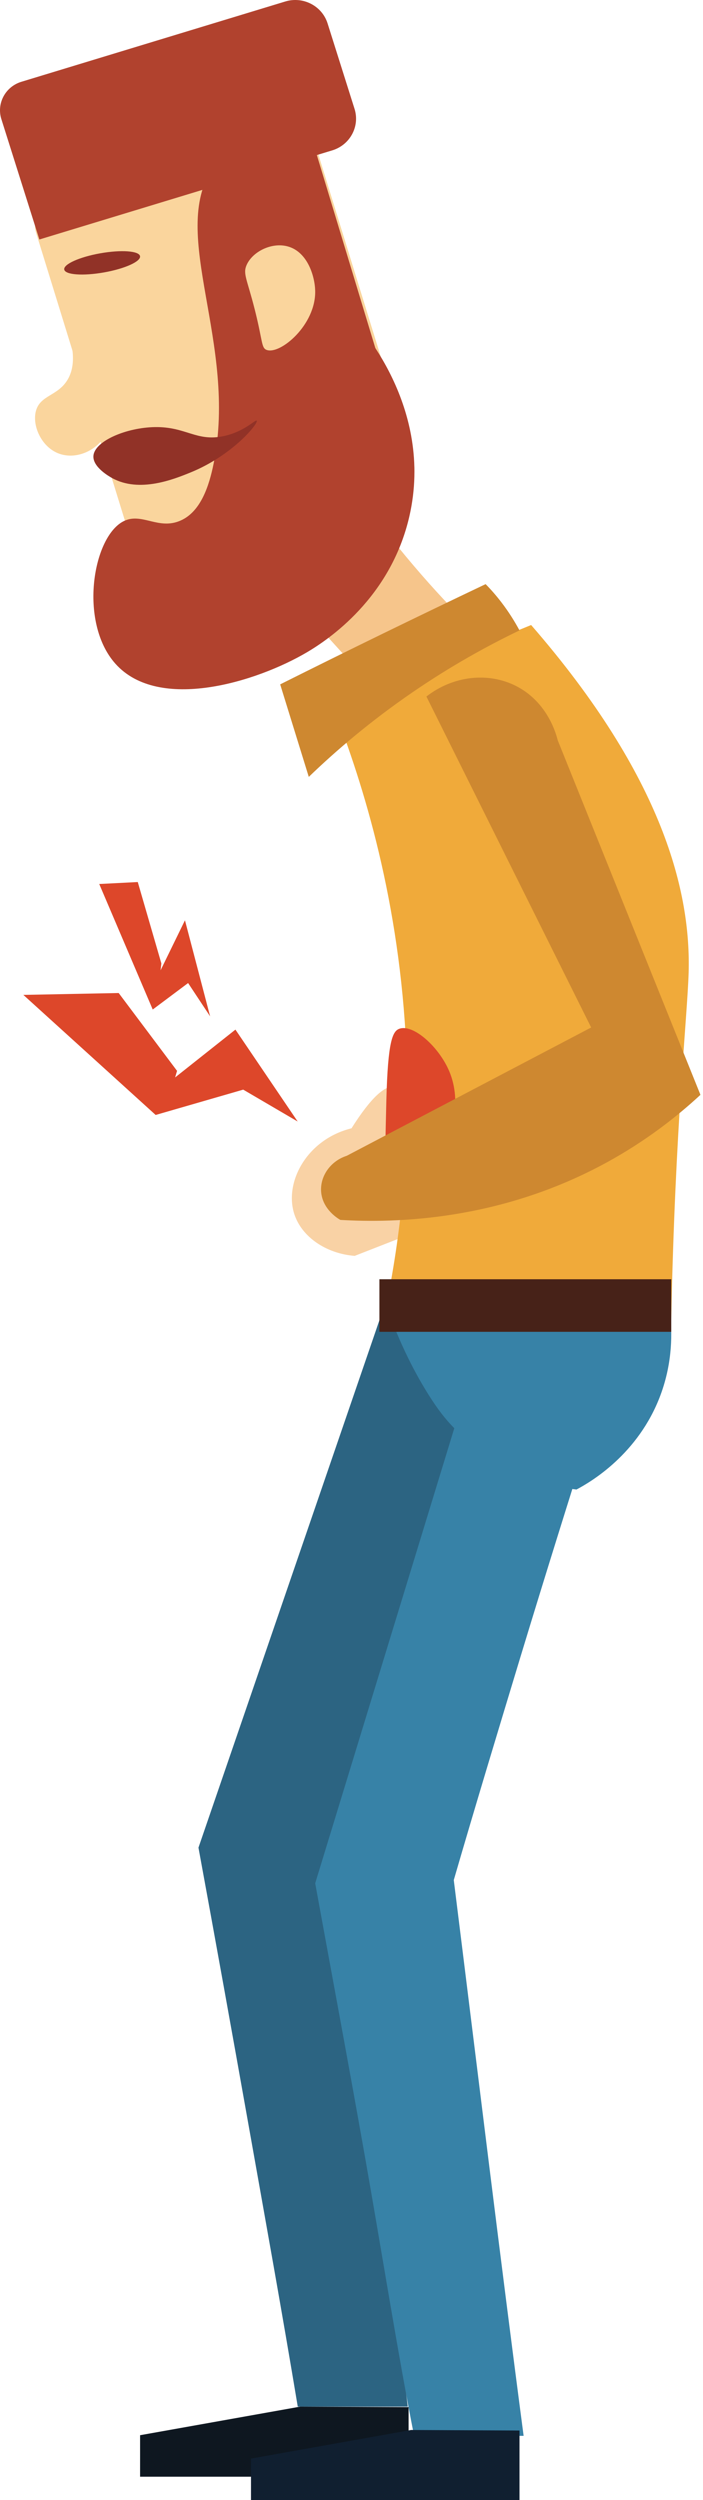 <?xml version="1.0" encoding="UTF-8"?>
<svg width="121px" height="430px" viewBox="0 0 121 430" version="1.1" xmlns="http://www.w3.org/2000/svg" xmlns:xlink="http://www.w3.org/1999/xlink">
    <!-- Generator: Sketch 48.2 (47327) - http://www.bohemiancoding.com/sketch -->
    <title>Group 2</title>
    <desc>Created with Sketch.</desc>
    <defs></defs>
    <g id="Problemas-Comuns----3-/-3" stroke="none" stroke-width="1" fill="none" fill-rule="evenodd" transform="translate(-722, -138)">
        <g id="Content" transform="translate(251, 138)">
            <g id="Group-2" transform="translate(471, 0)">
                <path d="M70.875,212.164 C67.599,213.444 64.324,214.724 61.047,216.005 C56.139,215.617 51.964,212.759 50.674,208.872 C48.854,203.399 52.783,195.968 60.501,194.061 C63.804,188.827 66.353,186.45 68.145,186.929 C71.074,187.711 71.984,196.124 70.875,212.164" id="Fill-50" fill="#F9D2A5"></path>
                <path d="M65.49,119.556 C59.735,113.214 53.981,106.873 48.224,100.53 C52.788,95.486 57.353,90.442 61.916,85.397 C64.605,89.167 67.671,93.149 71.155,97.24 C74.634,101.335 78.088,105.001 81.379,108.261 C76.087,112.026 70.787,115.79 65.49,119.556" id="Fill-51" fill="#F6C58B"></path>
                <path d="M115.511,228.061 C99.152,226.99 82.793,225.917 66.429,224.847 C68.819,213.159 70.726,198.01 69.936,180.396 C68.813,155.325 62.668,135.086 57.266,121.45 C68.648,116.8 80.025,112.151 91.418,107.5 C114.328,133.842 118.919,153.673 118.529,167.282 C118.307,174.765 116.206,193.845 115.539,226.643 C115.525,227.24 115.525,227.731 115.511,228.061" id="Fill-52" fill="#F0AA3A"></path>
                <path d="M41.862,187.411 C44.987,189.239 48.113,191.069 51.238,192.897 C47.666,187.626 44.094,182.356 40.522,177.086 C37.061,179.829 33.6,182.571 30.14,185.314 C30.252,184.938 30.364,184.561 30.475,184.184 C27.125,179.721 23.777,175.258 20.428,170.794 C14.958,170.901 9.488,171.009 4.019,171.116 C11.61,178.001 19.201,184.884 26.791,191.768 C31.815,190.315 36.839,188.864 41.862,187.411" id="Fill-53" fill="#DD472A"></path>
                <path d="M32.377,169.078 C33.641,170.99 34.905,172.902 36.168,174.813 C34.724,169.304 33.28,163.793 31.836,158.284 C30.437,161.151 29.039,164.019 27.639,166.886 C27.684,166.492 27.73,166.099 27.775,165.705 C26.421,161.039 25.067,156.372 23.713,151.706 C21.501,151.818 19.291,151.931 17.079,152.043 C20.148,159.24 23.217,166.437 26.286,173.633 C28.317,172.114 30.346,170.597 32.377,169.078" id="Fill-54" fill="#DD472A"></path>
                <path d="M77.364,184.341 C81.677,194.755 70.841,208.798 67.604,207.929 C66.055,207.513 66.203,201.453 66.498,189.334 C66.753,178.937 67.595,177.341 68.752,176.935 C71.136,176.1 75.588,180.055 77.364,184.341" id="Fill-55" fill="#DD472A"></path>
                <path d="M89.416,108.424 C83.877,111.084 77.613,114.541 71.056,119.034 C63.819,123.987 57.887,129.053 53.148,133.621 C51.507,128.316 49.865,123.013 48.224,117.708 C54.123,114.757 60.093,111.809 66.131,108.866 C71.988,106.013 77.808,103.214 83.584,100.467 C84.463,101.354 85.37,102.384 86.277,103.563 C87.602,105.286 88.621,106.947 89.416,108.424" id="Fill-56" fill="#CE8830"></path>
                <path d="M120.561,188.305 C116.445,192.116 111.141,196.252 104.512,199.888 C86.059,210.004 68.031,210.37 58.585,209.818 C58.436,209.74 55.434,208.096 55.265,204.853 C55.125,202.212 56.925,199.676 59.691,198.786 C73.711,191.431 87.73,184.076 101.749,176.721 C92.288,157.747 82.841,138.771 73.394,119.797 C77.979,116.223 84.056,115.529 88.904,118.029 C94.332,120.834 95.769,126.41 95.99,127.308 C104.18,147.639 112.37,167.972 120.561,188.305" id="Fill-57" fill="#CE8830"></path>
                <path d="M83.169,227.73 C82.238,227.231 81.377,226.95 78.363,226.289 C73.751,225.284 69.688,224.563 66.344,224.042 C55.615,255.289 44.888,286.536 34.159,317.783 C37.086,333.706 39.98,349.765 42.844,365.858 C45.704,381.932 48.506,397.425 51.249,413.925 C57.561,413.925 63.873,413.925 70.184,413.925 C66.16,380.925 62.136,349.961 58.112,317.925 C68.491,292.13 78.863,266.388 89.252,240.593 C90.086,235.193 87.683,230.157 83.169,227.73" id="Fill-58" fill="#2C6482"></path>
                <path d="M101.553,232.105 C100.46,231.111 99.174,230.875 96.006,230.447 C92.741,230.006 88.411,229.492 83.264,229.065 C73.594,260.682 63.921,292.296 54.252,323.913 C57.167,339.881 60.052,355.293 62.903,371.433 C65.751,387.556 68.542,405.158 71.274,418.949 C77.564,418.949 83.845,418.949 90.126,418.949 C86.128,388.609 82.116,355.49 78.104,323.361 C81.839,310.515 85.671,297.882 89.628,284.823 C93.847,270.932 98.094,257.372 102.383,243.823 C102.895,242.179 104.984,235.215 101.553,232.105" id="Fill-59" fill="#3782A7"></path>
                <path d="M70.327,425.981 L24.112,425.981 C24.112,423.601 24.112,421.222 24.112,418.842 C33.301,417.203 42.49,415.564 51.679,413.925 C57.895,413.956 64.111,413.986 70.327,414.017 C70.327,418.005 70.327,421.993 70.327,425.981" id="Fill-60" fill="#0E1720"></path>
                <path d="M89.416,430 L43.201,430 C43.201,427.621 43.201,425.24 43.201,422.861 C52.389,421.222 61.577,419.583 70.766,417.944 C76.982,417.974 83.192,418.005 89.416,418.036 C89.416,422.025 89.416,426.012 89.416,430" id="Fill-90" fill="#101F30"></path>
                <path d="M99.222,256.192 C92.524,255.379 88.281,253.128 85.618,251.159 C81.541,248.152 78.809,246.265 78.254,245.708 C76.659,244.099 75.342,242.402 73.761,239.884 C71.739,236.669 68.86,231.459 66.308,224.042 C82.65,224.695 99.001,225.347 115.337,225.999 C115.67,228.935 115.85,234.143 113.673,239.978 C109.873,250.139 101.635,254.912 99.222,256.192" id="Fill-91" fill="#3782A7"></path>
                <polygon id="Fill-92" fill="#472218" points="65.304 229.065 115.537 229.065 115.537 220.023 65.304 220.023"></polygon>
                <path d="M28.324,97.263 C26.095,97.957 23.706,96.693 23.015,94.456 L6.218,40.065 C5.527,37.829 6.785,35.431 9.014,34.738 L49.035,22.292 C51.264,21.6 53.653,22.863 54.344,25.099 L71.143,79.492 C71.832,81.728 70.575,84.126 68.344,84.819 L28.324,97.263 Z" id="Fill-276" fill="#FAD59D"></path>
                <path d="M19.089,72.835 C17.807,77.224 13.304,79.32 9.963,77.948 C7.044,76.75 5.47,73.091 6.21,70.586 C6.984,67.97 9.908,68.096 11.58,65.392 C12.741,63.516 13.187,60.471 11.08,55.257 C12.064,55.494 13.048,55.73 14.032,55.966 C15.719,61.589 17.404,67.212 19.089,72.835" id="Fill-277" fill="#FAD59D"></path>
                <path d="M70.453,88.841 C67.222,102.849 56.52,110.008 52.886,112.157 C44.189,117.299 27.327,122.506 19.868,114.162 C13.433,106.965 16.005,91.932 21.496,89.541 C24.527,88.22 27.342,91.182 31.083,89.533 C34.548,88.008 35.988,83.605 36.771,79.729 C40.964,58.994 29.01,40.361 36.584,28.932 C38.372,26.233 42.039,22.742 50.553,21.098 C53.898,32.293 57.242,43.487 60.588,54.682 C61.627,55.763 74.806,69.953 70.453,88.841" id="Fill-278" fill="#B1422E"></path>
                <path d="M44.187,72.359 C44.535,72.773 40.081,78.293 32.816,81.252 C29.985,82.405 23.999,84.842 19.27,82.21 C18.872,81.988 15.919,80.344 16.081,78.394 C16.292,75.842 21.778,73.533 26.674,73.457 C32.028,73.375 33.796,76.007 38.501,75.008 C42.094,74.245 43.964,72.095 44.187,72.359" id="Fill-279" fill="#913227"></path>
                <path d="M24.104,44.056 C24.278,44.963 21.498,46.217 17.894,46.855 C14.292,47.493 11.232,47.272 11.059,46.364 C10.886,45.457 13.666,44.203 17.269,43.565 C20.872,42.929 23.931,43.148 24.104,44.056" id="Fill-280" fill="#913227"></path>
                <path d="M57.185,25.864 L6.775,41.192 L0.236,20.493 C-0.62,17.782 0.926,14.904 3.688,14.064 L49.098,0.257 C52.169,-0.676 55.429,1.009 56.382,4.022 L61.022,18.718 C61.975,21.731 60.256,24.931 57.185,25.864" id="Fill-281" fill="#B1422E"></path>
                <polyline id="Fill-282" fill="#B1422E" points="65.304 62.178 61.777 63.294 50.234 25.228 53.76 24.112 65.304 62.178"></polyline>
                <path d="M54.25,50 C54.401,55.887 48.209,61.06 45.89,60.183 C44.958,59.83 45.24,58.723 43.846,53.224 C42.506,47.942 41.769,47.08 42.46,45.551 C43.46,43.338 46.539,41.747 49.228,42.31 C52.854,43.072 54.184,47.417 54.25,50" id="Fill-293" fill="#FAD59D"></path>
            </g>
        </g>
    </g>
</svg>